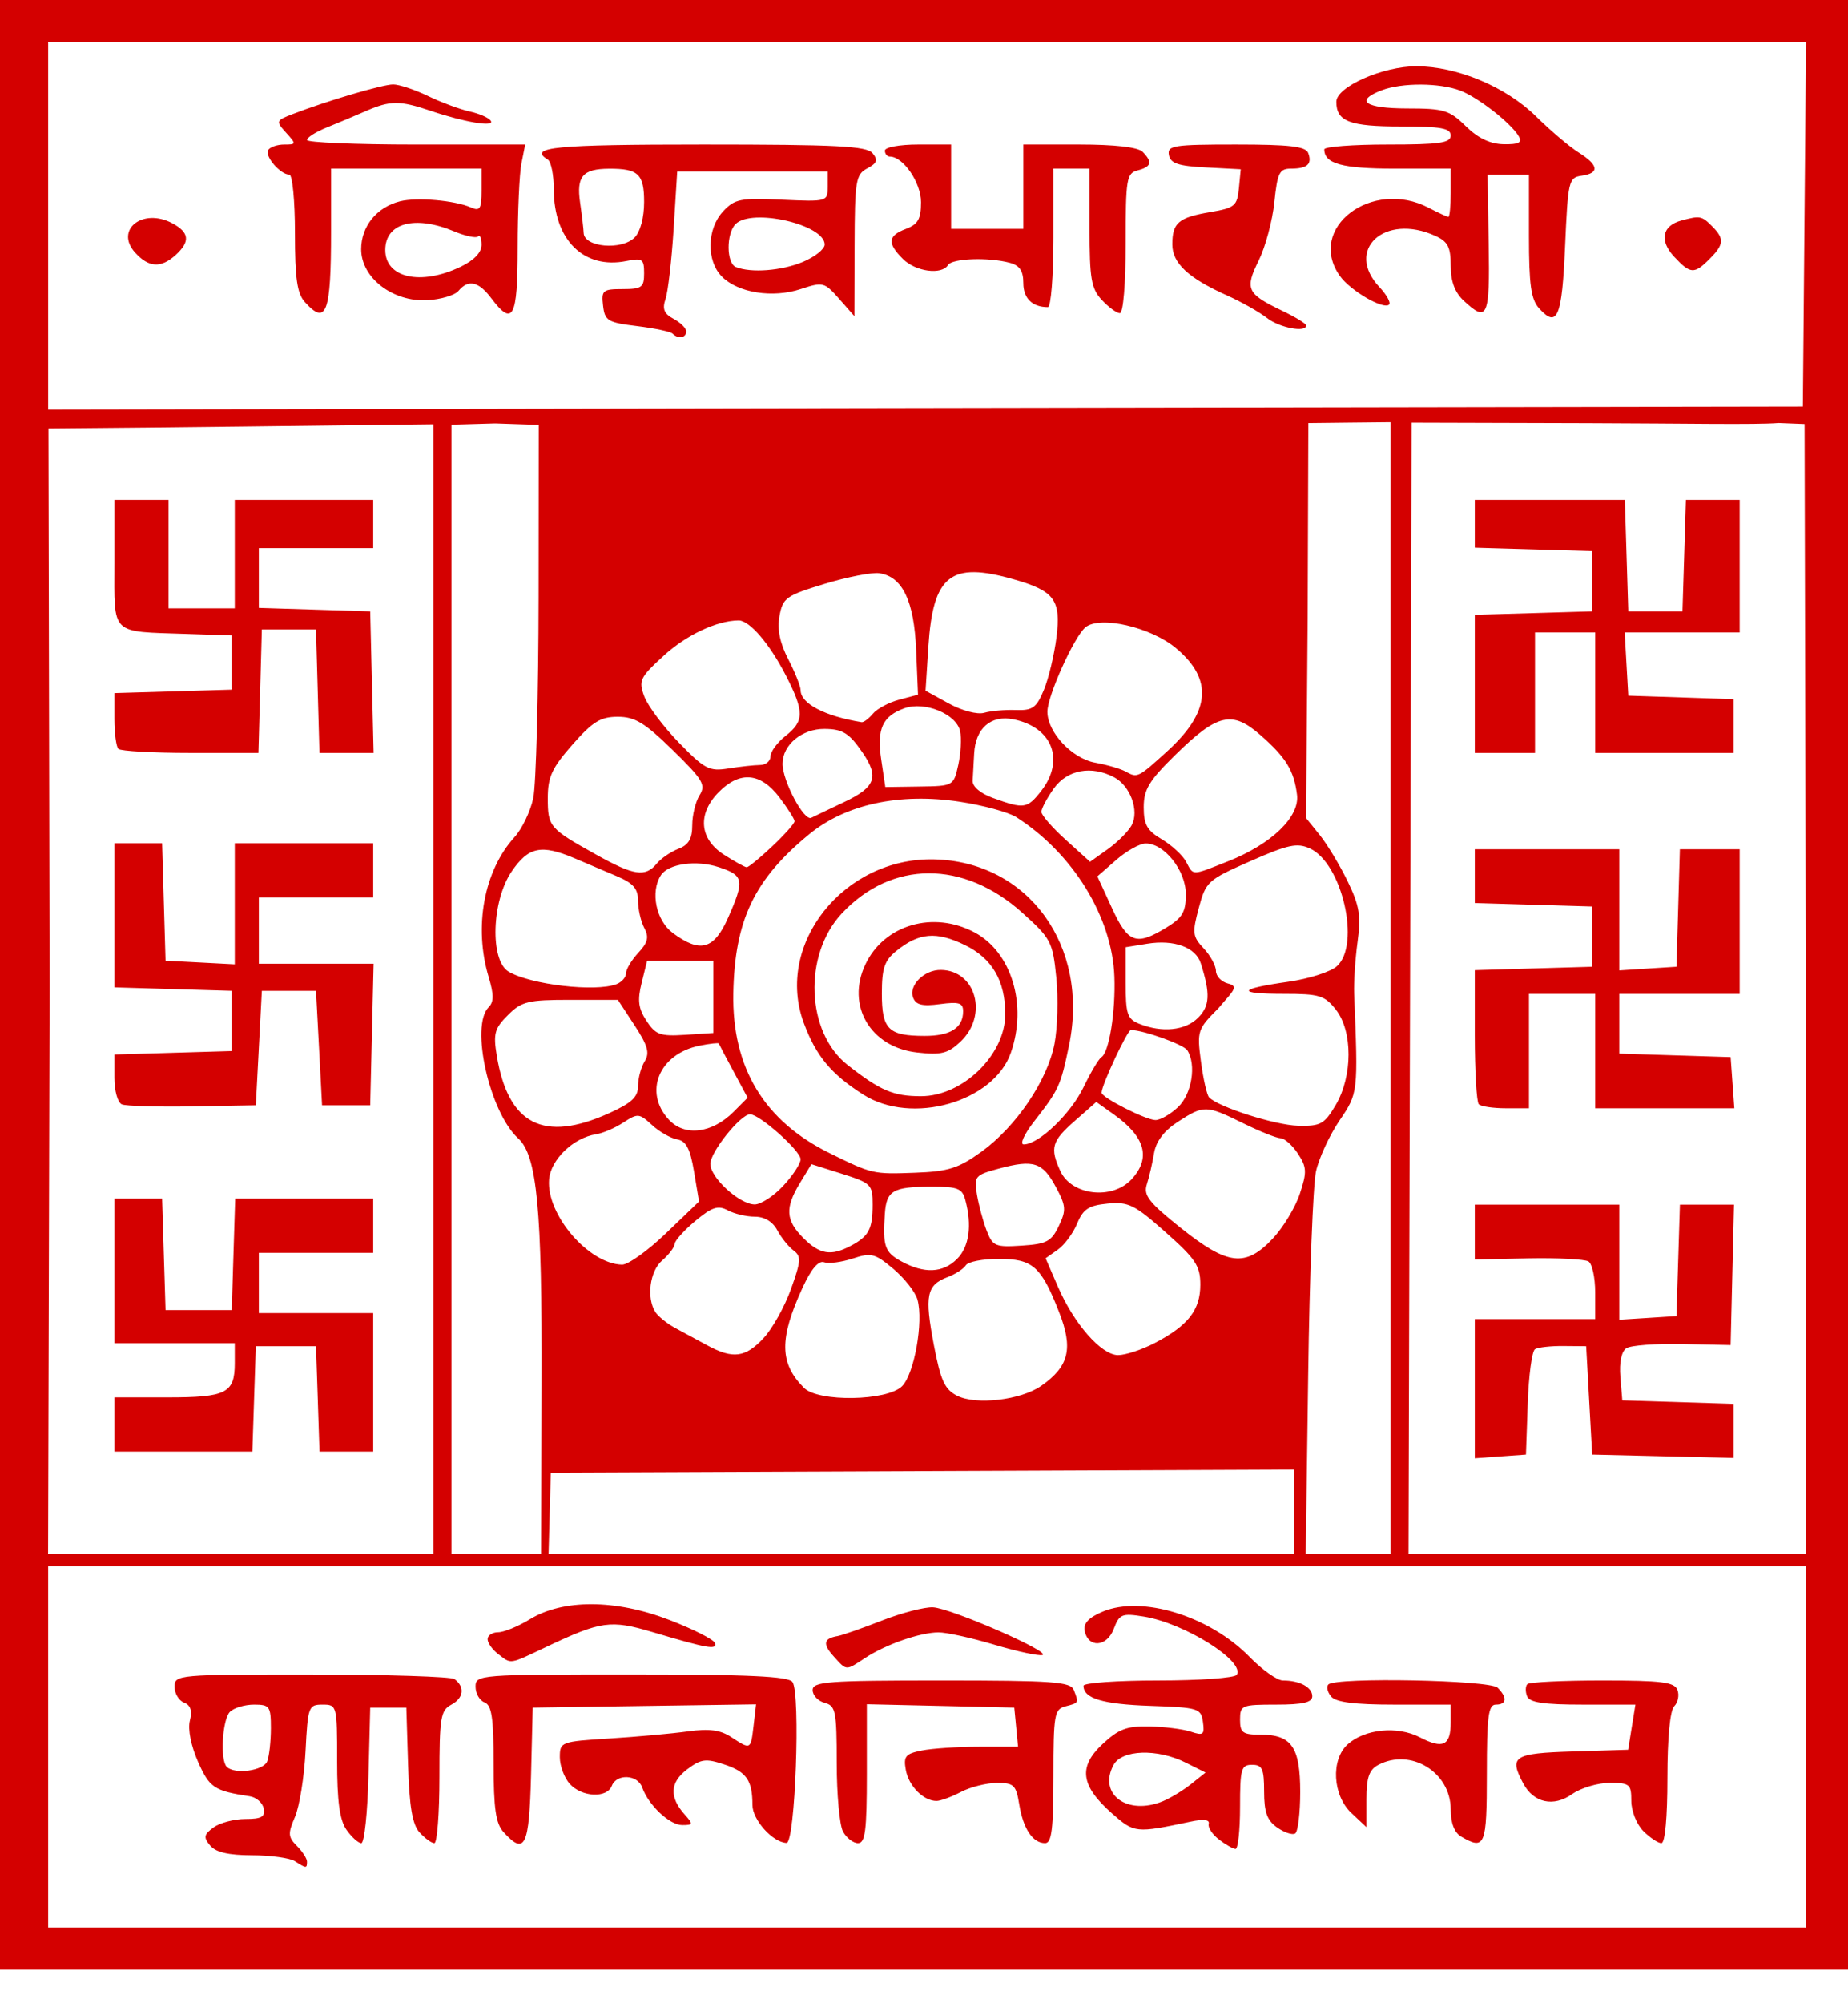 <svg width="48" height="52" viewBox="0 0 48 52" fill="none" xmlns="http://www.w3.org/2000/svg">
<path d="M0 25.564V0H24H48V25.564V51.127H24H0V25.564ZM46.906 45.342V40.651H24.078H1.251V45.342V50.033H24.078H46.906V45.342ZM7.661 48.313C7.532 48.229 7.031 48.16 6.547 48.159C5.931 48.157 5.604 48.081 5.458 47.905C5.281 47.691 5.294 47.621 5.547 47.436C5.711 47.316 6.083 47.218 6.374 47.218C6.792 47.218 6.891 47.161 6.85 46.946C6.821 46.797 6.658 46.654 6.487 46.628C5.563 46.488 5.442 46.407 5.144 45.733C4.962 45.323 4.876 44.889 4.932 44.666C4.998 44.405 4.951 44.261 4.78 44.196C4.645 44.144 4.534 43.958 4.534 43.783C4.534 43.473 4.619 43.466 8.091 43.468C10.048 43.469 11.719 43.522 11.805 43.586C12.08 43.788 12.045 44.077 11.725 44.248C11.443 44.399 11.414 44.578 11.414 46.129C11.414 47.072 11.354 47.844 11.282 47.844C11.209 47.844 11.036 47.718 10.897 47.565C10.71 47.358 10.633 46.9 10.599 45.806L10.554 44.326H10.085H9.616L9.571 46.085C9.547 47.052 9.463 47.844 9.385 47.844C9.307 47.844 9.133 47.687 8.999 47.496C8.821 47.242 8.756 46.758 8.756 45.698C8.756 44.267 8.751 44.248 8.377 44.248C8.014 44.248 7.995 44.298 7.936 45.459C7.902 46.126 7.778 46.892 7.662 47.162C7.475 47.595 7.481 47.685 7.711 47.916C7.856 48.061 7.974 48.244 7.974 48.324C7.974 48.503 7.954 48.502 7.661 48.313ZM6.941 45.72C6.993 45.584 7.036 45.197 7.036 44.86C7.036 44.293 7.003 44.248 6.598 44.248C6.357 44.248 6.076 44.332 5.973 44.435C5.774 44.634 5.713 45.687 5.889 45.863C6.094 46.068 6.847 45.966 6.941 45.72ZM31.661 47.749C31.489 47.617 31.369 47.434 31.395 47.343C31.425 47.234 31.262 47.214 30.925 47.286C29.501 47.587 29.465 47.584 28.888 47.077C28.07 46.359 28 45.868 28.633 45.277C29.054 44.882 29.265 44.803 29.855 44.815C30.246 44.823 30.731 44.884 30.932 44.951C31.254 45.059 31.291 45.029 31.245 44.699C31.195 44.343 31.13 44.324 29.871 44.28C28.637 44.237 28.143 44.088 28.143 43.759C28.143 43.684 29.019 43.622 30.088 43.622C31.158 43.622 32.075 43.556 32.124 43.475C32.343 43.121 30.762 42.131 29.709 41.963C29.139 41.871 29.075 41.898 28.928 42.285C28.748 42.758 28.26 42.785 28.172 42.328C28.136 42.139 28.283 41.984 28.644 41.834C29.662 41.408 31.42 41.95 32.452 43.006C32.783 43.345 33.174 43.622 33.322 43.622C33.758 43.622 34.085 43.797 34.085 44.03C34.085 44.192 33.844 44.248 33.147 44.248C32.25 44.248 32.209 44.265 32.209 44.638C32.209 44.979 32.277 45.029 32.745 45.029C33.549 45.029 33.772 45.352 33.772 46.517C33.772 47.064 33.713 47.549 33.641 47.593C33.569 47.638 33.358 47.568 33.172 47.437C32.912 47.255 32.834 47.041 32.834 46.506C32.834 45.915 32.787 45.811 32.521 45.811C32.238 45.811 32.209 45.915 32.209 46.906C32.209 47.508 32.156 47.998 32.091 47.995C32.027 47.992 31.833 47.882 31.661 47.749ZM30.205 46.756C30.404 46.674 30.735 46.473 30.94 46.309L31.313 46.012L30.799 45.755C30.058 45.385 29.137 45.416 28.922 45.817C28.516 46.575 29.282 47.137 30.205 46.756ZM13.08 47.558C12.877 47.334 12.821 46.949 12.821 45.776C12.821 44.591 12.772 44.262 12.586 44.191C12.457 44.142 12.352 43.958 12.352 43.783C12.352 43.472 12.435 43.466 16.398 43.466C19.456 43.466 20.478 43.514 20.584 43.661C20.797 43.959 20.655 47.845 20.43 47.838C20.073 47.828 19.544 47.24 19.544 46.854C19.544 46.213 19.39 45.992 18.809 45.801C18.33 45.642 18.206 45.659 17.846 45.931C17.4 46.269 17.38 46.649 17.784 47.101C18.009 47.352 18.003 47.375 17.719 47.375C17.392 47.375 16.842 46.857 16.68 46.397C16.562 46.063 16.015 46.036 15.891 46.358C15.767 46.683 15.112 46.652 14.8 46.307C14.657 46.15 14.541 45.838 14.541 45.615C14.541 45.217 14.567 45.207 15.831 45.128C16.54 45.084 17.456 45.001 17.866 44.944C18.423 44.867 18.709 44.905 18.994 45.092C19.502 45.424 19.5 45.425 19.574 44.791L19.638 44.241L16.738 44.283L13.837 44.326L13.793 46.085C13.746 47.934 13.633 48.169 13.08 47.558ZM21.895 47.541C21.806 47.375 21.733 46.574 21.733 45.761C21.733 44.416 21.705 44.277 21.42 44.202C21.248 44.157 21.108 44.008 21.108 43.871C21.108 43.651 21.496 43.622 24.452 43.622C27.358 43.622 27.81 43.655 27.892 43.87C28.022 44.208 28.026 44.201 27.674 44.293C27.385 44.368 27.362 44.506 27.362 46.109C27.362 47.478 27.316 47.844 27.146 47.844C26.826 47.844 26.576 47.472 26.474 46.841C26.392 46.336 26.334 46.28 25.895 46.281C25.627 46.282 25.206 46.387 24.959 46.516C24.713 46.644 24.427 46.749 24.325 46.749C23.986 46.749 23.604 46.364 23.528 45.947C23.463 45.59 23.517 45.525 23.942 45.44C24.21 45.386 24.883 45.342 25.437 45.342H26.443L26.394 44.834L26.345 44.326L24.43 44.282L22.515 44.238V46.041C22.515 47.52 22.474 47.844 22.286 47.844C22.16 47.844 21.984 47.708 21.895 47.541ZM37.954 47.675C37.776 47.571 37.681 47.324 37.681 46.968C37.681 46.001 36.638 45.365 35.794 45.817C35.562 45.941 35.492 46.147 35.492 46.704V47.429L35.101 47.062C34.613 46.604 34.563 45.68 35.003 45.281C35.447 44.88 36.297 44.796 36.879 45.097C37.483 45.41 37.681 45.313 37.681 44.707V44.248H36.215C35.179 44.248 34.697 44.186 34.574 44.038C34.478 43.922 34.446 43.782 34.503 43.725C34.696 43.532 38.7 43.609 38.9 43.81C39.156 44.065 39.136 44.248 38.853 44.248C38.658 44.248 38.619 44.552 38.619 46.046C38.619 47.916 38.571 48.034 37.954 47.675ZM42.684 47.531C42.51 47.357 42.371 47.01 42.371 46.749C42.371 46.315 42.33 46.28 41.809 46.28C41.5 46.28 41.06 46.412 40.832 46.573C40.353 46.911 39.835 46.799 39.567 46.299C39.189 45.592 39.309 45.513 40.845 45.465L42.289 45.42L42.383 44.834L42.478 44.248H41.113C40.085 44.248 39.726 44.193 39.663 44.028C39.616 43.908 39.621 43.767 39.672 43.716C39.723 43.664 40.6 43.622 41.621 43.622C43.161 43.622 43.492 43.664 43.57 43.867C43.621 44.002 43.584 44.192 43.487 44.289C43.377 44.399 43.309 45.106 43.309 46.155C43.309 47.176 43.248 47.844 43.153 47.844C43.067 47.844 42.856 47.703 42.684 47.531ZM21.654 42.996C21.362 42.674 21.39 42.531 21.758 42.469C21.873 42.449 22.39 42.269 22.905 42.067C23.422 41.866 24.02 41.711 24.235 41.723C24.707 41.749 27.311 42.883 27.077 42.961C26.987 42.991 26.426 42.871 25.83 42.694C25.235 42.516 24.58 42.372 24.374 42.374C23.895 42.377 23.009 42.685 22.474 43.036C21.96 43.373 21.997 43.375 21.654 42.996ZM12.938 42.935C12.788 42.821 12.665 42.648 12.665 42.55C12.665 42.452 12.788 42.371 12.938 42.371C13.089 42.37 13.458 42.219 13.759 42.035C14.623 41.507 15.984 41.511 17.38 42.048C18.003 42.287 18.538 42.558 18.568 42.649C18.63 42.836 18.383 42.792 16.935 42.362C15.863 42.044 15.607 42.08 14.208 42.742C13.204 43.217 13.291 43.203 12.938 42.935ZM11.257 25.571V11.014C7.894 11.052 4.684 11.097 1.259 11.124L1.289 25.603L1.249 40.339H6.253H11.257V25.571ZM2.971 36.977V36.274H4.347C5.884 36.274 6.098 36.165 6.098 35.382V34.866H4.534H2.971V32.99V31.114H3.59H4.21L4.255 32.56L4.3 34.007H5.16H6.02L6.064 32.56L6.109 31.114H7.902H9.694V31.818V32.521H8.208H6.723V33.303V34.085H8.208H9.694V35.883V37.681H8.996H8.299L8.254 36.313L8.208 34.945H7.427H6.645L6.6 36.313L6.555 37.681H4.763H2.971V36.977ZM3.166 28.668C3.057 28.622 2.971 28.317 2.971 27.98V27.373L4.495 27.328L6.02 27.283V26.502V25.72L4.495 25.675L2.971 25.63V23.76V21.889H3.59H4.21L4.255 23.414L4.3 24.938L5.199 24.985L6.098 25.032V23.461V21.889H7.896H9.694V22.593V23.296H8.208H6.723V24.156V25.016H8.213H9.704L9.66 26.853L9.616 28.691H8.99H8.365L8.287 27.205L8.208 25.72H7.505H6.801L6.723 27.205L6.645 28.691L5.003 28.72C4.1 28.736 3.274 28.712 3.166 28.668ZM3.075 19.44C3.018 19.382 2.971 19.033 2.971 18.664V17.992L4.495 17.947L6.02 17.902V17.199V16.495L4.847 16.456C2.845 16.388 2.971 16.511 2.971 14.616V12.977H3.674H4.378V14.384V15.791H5.238H6.098V14.384V12.977H7.896H9.694V13.603V14.228H8.208H6.723V15.004V15.78L8.169 15.825L9.616 15.87L9.66 17.707L9.704 19.544H9.001H8.298L8.253 17.941L8.208 16.339H7.505H6.801L6.757 17.941L6.712 19.544H4.946C3.974 19.544 3.132 19.497 3.075 19.44ZM14.067 35.93C14.081 31.373 13.95 29.998 13.459 29.55C12.717 28.874 12.21 26.628 12.691 26.147C12.83 26.008 12.83 25.82 12.691 25.355C12.301 24.055 12.571 22.602 13.362 21.733C13.558 21.518 13.778 21.061 13.851 20.717C13.924 20.373 13.986 18.016 13.989 15.479L13.993 11.03L12.86 10.992L11.726 11.025V25.588V40.339H12.89H14.053L14.067 35.93ZM33.616 39.243V38.148L23.961 38.188L14.306 38.228L14.277 39.283L14.248 40.339H23.932H33.616V39.243ZM36.117 25.579V10.96L35.057 10.971L33.983 10.983L33.965 16.051L33.924 21.235L34.282 21.679C34.478 21.924 34.804 22.465 35.006 22.881C35.311 23.513 35.354 23.773 35.262 24.445C35.201 24.888 35.161 25.497 35.173 25.798C35.277 28.378 35.278 28.371 34.788 29.093C34.53 29.474 34.257 30.066 34.181 30.41C34.105 30.754 34.014 33.129 33.979 35.687L33.915 40.339H35.016H36.117L36.117 25.579ZM46.906 25.649L46.872 11.008L46.199 10.981C45.588 11.03 43.797 10.992 41.26 10.985L36.664 10.972L36.625 25.603L36.585 40.339H41.745H46.906V25.649ZM38.306 36.048V34.241H39.87H41.433V33.547C41.433 33.165 41.355 32.804 41.259 32.745C41.163 32.686 40.46 32.65 39.696 32.665L38.306 32.693V31.982V31.27H40.182H42.059V32.764V34.258L42.801 34.211L43.544 34.163L43.589 32.717L43.634 31.27H44.337H45.039L44.995 33.093L44.951 34.915L43.7 34.888C43.012 34.873 42.357 34.922 42.243 34.997C42.115 35.082 42.056 35.362 42.087 35.742L42.137 36.352L43.583 36.397L45.029 36.442V37.144V37.847L43.192 37.803L41.355 37.759L41.277 36.352L41.199 34.945L40.605 34.94C40.279 34.937 39.948 34.974 39.87 35.023C39.791 35.071 39.706 35.707 39.681 36.435L39.635 37.759L38.971 37.807L38.306 37.855V36.048ZM38.41 28.665C38.353 28.607 38.306 27.801 38.306 26.872V25.184L39.831 25.139L41.355 25.095V24.313V23.531L39.831 23.486L38.306 23.441V22.744V22.046H40.182H42.059V23.618V25.19L42.801 25.142L43.544 25.095L43.589 23.57L43.633 22.046H44.41H45.186V23.922V25.798H43.622H42.059V26.574V27.35L43.505 27.395L44.951 27.44L44.999 28.104L45.047 28.769H43.24H41.433V27.283V25.798H40.573H39.713V27.283V28.769H39.114C38.784 28.769 38.468 28.722 38.41 28.665ZM38.306 17.752V15.959L39.831 15.915L41.355 15.87V15.088V14.306L39.831 14.261L38.306 14.217V13.597V12.977H40.255H42.203L42.248 14.424L42.293 15.87H42.997H43.7L43.745 14.424L43.79 12.977H44.488H45.186V14.697V16.417H43.692H42.199L42.246 17.238L42.293 18.059L43.661 18.104L45.029 18.149V18.846V19.544H43.231H41.433V17.98V16.417H40.651H39.87V17.98V19.544H39.088H38.306V17.752ZM27.049 35.972C27.768 35.468 27.88 35.003 27.508 34.058C27.04 32.867 26.824 32.678 25.939 32.678C25.528 32.678 25.145 32.752 25.088 32.843C25.032 32.935 24.815 33.075 24.606 33.154C24.067 33.359 24.012 33.634 24.255 34.908C24.432 35.838 24.537 36.067 24.86 36.231C25.354 36.481 26.519 36.344 27.049 35.972ZM23.43 35.984C23.747 35.666 23.99 34.311 23.831 33.739C23.777 33.542 23.495 33.182 23.204 32.938C22.725 32.536 22.628 32.511 22.15 32.669C21.861 32.764 21.526 32.808 21.405 32.765C21.261 32.715 21.069 32.941 20.846 33.426C20.236 34.751 20.245 35.389 20.883 36.027C21.255 36.399 23.045 36.369 23.43 35.984ZM19.833 34.735C20.061 34.491 20.382 33.917 20.545 33.461C20.807 32.731 20.815 32.61 20.61 32.459C20.482 32.364 20.293 32.128 20.189 31.935C20.071 31.712 19.857 31.583 19.606 31.583C19.389 31.583 19.072 31.509 18.901 31.417C18.649 31.282 18.494 31.333 18.063 31.691C17.772 31.933 17.529 32.203 17.523 32.291C17.517 32.379 17.371 32.572 17.199 32.719C16.878 32.994 16.787 33.686 17.021 34.056C17.093 34.169 17.321 34.353 17.527 34.466C17.733 34.578 18.113 34.784 18.371 34.923C19.037 35.284 19.36 35.242 19.833 34.735ZM29.996 34.861C30.861 34.41 31.177 34.005 31.177 33.349C31.177 32.86 31.058 32.681 30.275 31.986C29.468 31.27 29.31 31.192 28.771 31.243C28.277 31.291 28.134 31.384 27.978 31.761C27.873 32.014 27.646 32.32 27.473 32.441L27.158 32.662L27.476 33.395C27.895 34.364 28.604 35.172 29.038 35.176C29.228 35.178 29.66 35.036 29.996 34.861ZM24.86 32.678C25.173 32.364 25.251 31.812 25.074 31.153C24.992 30.846 24.878 30.802 24.177 30.804C23.193 30.807 23.024 30.906 22.983 31.505C22.925 32.352 22.979 32.508 23.414 32.744C24.01 33.068 24.492 33.046 24.86 32.678ZM17.3 32.011L18.157 31.189L18.026 30.41C17.926 29.815 17.823 29.618 17.586 29.576C17.416 29.545 17.121 29.376 16.931 29.2C16.605 28.9 16.563 28.896 16.193 29.138C15.978 29.279 15.659 29.416 15.484 29.443C14.892 29.533 14.3 30.104 14.261 30.623C14.191 31.531 15.291 32.809 16.157 32.828C16.315 32.831 16.83 32.464 17.3 32.011ZM33.056 32.154C33.328 31.866 33.645 31.342 33.762 30.988C33.949 30.422 33.943 30.3 33.713 29.948C33.569 29.73 33.366 29.548 33.26 29.546C33.155 29.543 32.717 29.368 32.287 29.156C31.328 28.684 31.268 28.683 30.594 29.12C30.23 29.357 30.026 29.627 29.974 29.941C29.931 30.199 29.847 30.562 29.787 30.747C29.696 31.028 29.843 31.215 30.67 31.875C31.888 32.848 32.35 32.902 33.056 32.154ZM22.095 32.341C22.565 32.094 22.666 31.905 22.666 31.27C22.667 30.75 22.628 30.711 21.872 30.471L21.076 30.22L20.78 30.706C20.386 31.352 20.405 31.677 20.866 32.137C21.29 32.562 21.584 32.611 22.095 32.341ZM27.501 31.825C27.698 31.413 27.69 31.305 27.424 30.811C27.079 30.168 26.845 30.093 25.948 30.334C25.323 30.502 25.296 30.535 25.375 31.008C25.421 31.281 25.534 31.702 25.627 31.944C25.784 32.35 25.852 32.379 26.539 32.334C27.185 32.293 27.309 32.227 27.501 31.825ZM20.341 30.785C20.591 30.518 20.795 30.206 20.795 30.093C20.795 29.873 19.73 28.925 19.483 28.925C19.235 28.925 18.45 29.903 18.45 30.212C18.45 30.569 19.202 31.259 19.599 31.265C19.758 31.268 20.092 31.052 20.341 30.785ZM29.388 30.616C29.901 30.065 29.752 29.514 28.935 28.932L28.475 28.605L27.919 29.094C27.317 29.622 27.266 29.796 27.54 30.396C27.829 31.031 28.884 31.156 29.388 30.616ZM25.488 29.9C26.389 29.251 27.203 28.052 27.389 27.097C27.469 26.683 27.49 25.907 27.436 25.372C27.343 24.449 27.297 24.362 26.555 23.695C25.028 22.322 23.159 22.328 21.865 23.712C20.858 24.788 20.936 26.799 22.017 27.646C22.866 28.312 23.205 28.456 23.922 28.456C25.005 28.456 26.111 27.38 26.111 26.325C26.111 25.458 25.768 24.873 25.058 24.53C24.317 24.171 23.866 24.21 23.277 24.688C22.973 24.934 22.905 25.135 22.905 25.79C22.905 26.719 23.073 26.887 24.008 26.89C24.684 26.893 25.016 26.682 25.016 26.251C25.016 26.032 24.909 25.999 24.414 26.065C23.958 26.126 23.789 26.086 23.717 25.898C23.595 25.579 24.004 25.171 24.441 25.178C25.355 25.191 25.671 26.36 24.945 27.043C24.619 27.348 24.446 27.391 23.817 27.32C22.608 27.184 21.973 26.103 22.476 25.037C22.963 24.003 24.243 23.63 25.319 24.207C26.278 24.722 26.688 26.088 26.255 27.329C25.808 28.611 23.676 29.214 22.421 28.413C21.587 27.881 21.197 27.413 20.879 26.558C20.118 24.513 21.917 22.253 24.263 22.307C26.712 22.364 28.304 24.561 27.766 27.142C27.546 28.195 27.507 28.28 26.853 29.12C26.6 29.446 26.483 29.707 26.591 29.707C26.979 29.707 27.807 28.916 28.141 28.227C28.329 27.838 28.539 27.485 28.608 27.442C28.808 27.319 28.978 26.262 28.945 25.354C28.889 23.807 27.871 22.153 26.397 21.211C26.197 21.083 25.534 20.903 24.925 20.811C23.364 20.575 21.97 20.876 21.021 21.653C19.59 22.826 19.082 23.889 19.047 25.787C19.012 27.714 19.847 29.098 21.551 29.935C22.654 30.478 22.676 30.483 23.768 30.442C24.633 30.41 24.892 30.328 25.488 29.9ZM19.052 28.863L19.419 28.495L19.052 27.811C18.849 27.435 18.678 27.109 18.67 27.087C18.662 27.065 18.438 27.09 18.173 27.143C17.118 27.354 16.706 28.349 17.375 29.067C17.785 29.507 18.493 29.421 19.052 28.863ZM15.82 28.897C16.408 28.631 16.573 28.477 16.573 28.192C16.573 27.991 16.65 27.703 16.744 27.552C16.881 27.334 16.827 27.143 16.482 26.616L16.049 25.954H14.819C13.71 25.954 13.549 25.994 13.192 26.351C12.845 26.697 12.809 26.831 12.904 27.406C13.2 29.194 14.121 29.665 15.82 28.897ZM34.695 28.682C35.136 27.933 35.138 26.769 34.699 26.21C34.407 25.839 34.271 25.798 33.344 25.798C32.097 25.798 32.144 25.671 33.459 25.485C33.993 25.41 34.563 25.227 34.726 25.08C35.347 24.518 34.86 22.406 34.022 22.024C33.69 21.873 33.458 21.923 32.479 22.353C31.368 22.841 31.32 22.884 31.137 23.57C30.963 24.217 30.975 24.311 31.265 24.619C31.44 24.806 31.583 25.069 31.583 25.204C31.583 25.338 31.723 25.486 31.895 25.53C32.017 25.562 32.071 25.599 32.04 25.679C31.998 25.786 31.824 25.957 31.646 26.173C31.103 26.716 31.088 26.762 31.193 27.556C31.253 28.008 31.348 28.426 31.404 28.485C31.642 28.736 33.12 29.207 33.717 29.222C34.303 29.236 34.399 29.183 34.695 28.682ZM30.596 28.741C30.956 28.403 31.081 27.638 30.838 27.262C30.742 27.113 29.702 26.74 29.374 26.737C29.284 26.736 28.612 28.171 28.612 28.364C28.612 28.489 29.748 29.067 30.009 29.075C30.133 29.078 30.397 28.928 30.596 28.741ZM18.528 25.876V24.938H17.668H16.808L16.666 25.514C16.553 25.968 16.58 26.176 16.792 26.499C17.028 26.86 17.149 26.903 17.794 26.862L18.528 26.814V25.876ZM31.117 26.421C31.425 26.113 31.441 25.799 31.189 25.006C31.057 24.589 30.495 24.384 29.796 24.498L29.238 24.588V25.511C29.238 26.322 29.28 26.451 29.59 26.575C30.182 26.813 30.785 26.752 31.117 26.421ZM16.013 25.547C16.149 25.495 16.261 25.367 16.261 25.264C16.261 25.16 16.404 24.921 16.579 24.733C16.828 24.466 16.862 24.326 16.735 24.089C16.646 23.922 16.573 23.604 16.573 23.382C16.573 23.069 16.45 22.927 16.026 22.747C15.725 22.619 15.23 22.409 14.926 22.28C14.058 21.912 13.726 21.981 13.29 22.622C12.768 23.387 12.722 24.934 13.212 25.223C13.786 25.561 15.468 25.756 16.013 25.547ZM18.911 23.824C19.343 22.848 19.321 22.725 18.676 22.512C18.086 22.317 17.357 22.419 17.164 22.723C16.888 23.156 17.041 23.894 17.472 24.216C18.185 24.748 18.546 24.65 18.911 23.824ZM30.293 24.08C30.713 23.824 30.801 23.674 30.801 23.213C30.801 22.595 30.237 21.885 29.753 21.896C29.599 21.899 29.254 22.093 28.988 22.326L28.503 22.749L28.881 23.57C29.301 24.483 29.508 24.558 30.293 24.08ZM17.056 22.42C17.17 22.282 17.425 22.108 17.622 22.033C17.887 21.933 17.98 21.773 17.98 21.422C17.98 21.161 18.066 20.81 18.171 20.642C18.339 20.373 18.259 20.239 17.474 19.472C16.744 18.759 16.491 18.606 16.046 18.606C15.599 18.606 15.395 18.731 14.867 19.331C14.334 19.937 14.228 20.167 14.228 20.72C14.228 21.459 14.268 21.506 15.479 22.181C16.46 22.729 16.762 22.775 17.056 22.42ZM31.893 22.359C33.026 21.913 33.761 21.204 33.689 20.63C33.609 20 33.404 19.665 32.742 19.084C32.003 18.435 31.622 18.523 30.53 19.594C29.844 20.267 29.707 20.494 29.707 20.955C29.707 21.405 29.795 21.561 30.175 21.785C30.432 21.938 30.716 22.199 30.806 22.366C31.004 22.737 30.933 22.738 31.893 22.359ZM20.059 21.968C20.378 21.667 20.638 21.375 20.638 21.318C20.638 21.262 20.459 20.98 20.24 20.692C19.755 20.057 19.221 20.009 18.677 20.553C18.111 21.119 18.161 21.774 18.801 22.184C19.081 22.363 19.348 22.511 19.394 22.512C19.441 22.514 19.74 22.269 20.059 21.968ZM29.395 21.42C29.595 21.046 29.36 20.402 28.943 20.179C28.352 19.863 27.72 19.979 27.372 20.467C27.194 20.717 27.049 20.99 27.049 21.074C27.049 21.159 27.333 21.485 27.681 21.799L28.313 22.37L28.776 22.041C29.03 21.859 29.309 21.58 29.395 21.42ZM21.928 20.819C22.738 20.436 22.838 20.17 22.407 19.54C22.057 19.029 21.889 18.924 21.416 18.921C20.828 18.917 20.326 19.335 20.326 19.826C20.327 20.277 20.886 21.326 21.073 21.228C21.135 21.196 21.52 21.012 21.928 20.819ZM27.038 20.539C27.668 19.738 27.337 18.875 26.322 18.672C25.739 18.555 25.34 18.901 25.303 19.555C25.289 19.807 25.271 20.127 25.264 20.266C25.256 20.419 25.466 20.597 25.798 20.716C26.597 21.005 26.681 20.992 27.038 20.539ZM24.89 19.857C24.957 19.556 24.978 19.16 24.938 18.977C24.839 18.534 24.02 18.198 23.493 18.385C22.919 18.59 22.769 18.923 22.89 19.726L22.995 20.43L23.882 20.417C24.764 20.404 24.769 20.401 24.89 19.857ZM30.319 19.5C31.444 18.477 31.515 17.636 30.544 16.824C29.891 16.278 28.567 15.974 28.193 16.284C27.898 16.529 27.205 18.066 27.205 18.475C27.205 19.008 27.844 19.689 28.445 19.797C28.752 19.852 29.109 19.956 29.238 20.028C29.544 20.199 29.558 20.192 30.319 19.5ZM19.739 19.858C19.89 19.858 20.013 19.756 20.013 19.634C20.013 19.511 20.189 19.272 20.404 19.103C20.891 18.72 20.893 18.474 20.418 17.545C19.994 16.717 19.47 16.104 19.186 16.105C18.622 16.108 17.825 16.483 17.236 17.024C16.617 17.591 16.581 17.668 16.736 18.082C16.828 18.327 17.234 18.867 17.638 19.282C18.304 19.966 18.422 20.028 18.919 19.948C19.22 19.9 19.589 19.859 19.739 19.858ZM22.672 18.527C22.779 18.398 23.087 18.234 23.355 18.163L23.844 18.033L23.796 16.873C23.743 15.599 23.442 14.969 22.841 14.88C22.65 14.852 22.01 14.976 21.417 15.156C20.417 15.46 20.332 15.52 20.247 15.989C20.184 16.337 20.255 16.689 20.475 17.114C20.651 17.455 20.795 17.816 20.795 17.916C20.795 18.263 21.417 18.589 22.378 18.746C22.432 18.755 22.564 18.656 22.672 18.527ZM26.382 18.431C26.818 18.447 26.92 18.375 27.112 17.913C27.235 17.619 27.383 17.002 27.441 16.543C27.562 15.572 27.39 15.339 26.327 15.037C24.688 14.57 24.233 14.93 24.113 16.792L24.04 17.93L24.645 18.262C24.99 18.45 25.385 18.554 25.564 18.503C25.735 18.453 26.104 18.421 26.382 18.431ZM46.869 5.824L46.91 1.094H24.081H1.251V5.864V10.633L24.039 10.593L46.827 10.554L46.869 5.824ZM17.47 8.662C17.418 8.61 17.002 8.522 16.544 8.466C15.784 8.373 15.709 8.329 15.664 7.935C15.618 7.537 15.656 7.505 16.172 7.505C16.67 7.505 16.73 7.461 16.73 7.094C16.73 6.723 16.686 6.693 16.268 6.776C15.162 6.997 14.384 6.227 14.384 4.91C14.384 4.542 14.314 4.196 14.228 4.143C13.705 3.82 14.408 3.752 18.274 3.752C21.728 3.752 22.509 3.792 22.662 3.976C22.81 4.155 22.783 4.234 22.525 4.372C22.227 4.532 22.202 4.689 22.197 6.377L22.192 8.208L21.795 7.757C21.414 7.324 21.375 7.314 20.799 7.504C20.07 7.744 19.174 7.604 18.753 7.183C18.344 6.774 18.358 5.942 18.782 5.487C19.083 5.164 19.23 5.135 20.307 5.184C21.488 5.237 21.498 5.234 21.498 4.847V4.456H19.544H17.59L17.497 5.941C17.445 6.758 17.351 7.579 17.286 7.765C17.198 8.022 17.248 8.146 17.497 8.279C17.677 8.375 17.824 8.522 17.824 8.605C17.824 8.773 17.614 8.807 17.47 8.662ZM20.854 6.799C21.165 6.669 21.42 6.466 21.42 6.348C21.42 5.828 19.529 5.394 19.106 5.816C18.86 6.063 18.865 6.832 19.114 6.932C19.507 7.091 20.302 7.03 20.854 6.799ZM16.484 6.165C16.631 6.017 16.73 5.649 16.73 5.243C16.73 4.518 16.579 4.376 15.818 4.38C15.135 4.384 14.969 4.579 15.067 5.257C15.115 5.59 15.157 5.946 15.16 6.047C15.172 6.418 16.144 6.504 16.484 6.165ZM32.907 8.255C32.712 8.102 32.247 7.839 31.873 7.671C30.862 7.218 30.45 6.833 30.45 6.344C30.45 5.782 30.61 5.645 31.438 5.505C32.072 5.397 32.134 5.345 32.179 4.891L32.227 4.394L31.32 4.347C30.604 4.31 30.402 4.242 30.361 4.026C30.314 3.778 30.479 3.752 32.102 3.752C33.496 3.752 33.914 3.801 33.979 3.972C34.089 4.257 33.956 4.378 33.533 4.378C33.232 4.378 33.179 4.484 33.1 5.251C33.051 5.731 32.867 6.412 32.693 6.765C32.328 7.502 32.386 7.628 33.298 8.065C33.643 8.23 33.926 8.403 33.926 8.449C33.931 8.643 33.232 8.51 32.907 8.255ZM39.976 8.005C39.766 7.773 39.713 7.393 39.713 6.125V4.534H39.176H38.638L38.667 6.332C38.699 8.237 38.636 8.382 38.023 7.811C37.787 7.592 37.681 7.308 37.681 6.898C37.681 6.413 37.608 6.271 37.282 6.123C35.966 5.523 34.919 6.484 35.831 7.455C36.018 7.654 36.13 7.857 36.08 7.907C35.937 8.05 35.066 7.542 34.798 7.158C33.93 5.919 35.632 4.623 37.112 5.395C37.359 5.524 37.587 5.629 37.62 5.629C37.654 5.629 37.681 5.347 37.681 5.003V4.378H36.227C34.863 4.378 34.397 4.251 34.397 3.878C34.397 3.809 35.136 3.752 36.039 3.752C37.394 3.752 37.681 3.711 37.681 3.518C37.681 3.328 37.432 3.283 36.383 3.283C35.053 3.283 34.71 3.152 34.71 2.641C34.71 2.254 35.914 1.72 36.786 1.72C37.847 1.72 39.12 2.253 39.902 3.026C40.271 3.391 40.767 3.811 41.003 3.959C41.525 4.286 41.552 4.496 41.081 4.562C40.745 4.61 40.726 4.693 40.651 6.398C40.571 8.242 40.45 8.529 39.976 8.005ZM39.447 3.537C39.25 3.197 38.39 2.526 37.927 2.35C37.393 2.147 36.415 2.143 35.893 2.341C35.175 2.614 35.452 2.814 36.547 2.815C37.505 2.815 37.646 2.857 38.072 3.275C38.392 3.589 38.704 3.737 39.057 3.744C39.452 3.75 39.543 3.702 39.447 3.537ZM7.92 7.844C7.717 7.62 7.661 7.234 7.661 6.046C7.661 5.215 7.596 4.534 7.516 4.534C7.283 4.534 6.868 4.053 6.965 3.896C7.014 3.817 7.202 3.752 7.382 3.752C7.698 3.752 7.7 3.742 7.43 3.444C7.159 3.144 7.164 3.13 7.602 2.961C8.478 2.622 9.932 2.193 10.21 2.191C10.364 2.19 10.772 2.325 11.115 2.491C11.459 2.657 11.947 2.838 12.2 2.894C12.454 2.949 12.7 3.059 12.749 3.137C12.853 3.305 12.067 3.174 11.179 2.874C10.383 2.605 10.136 2.606 9.504 2.882C9.221 3.006 8.762 3.199 8.482 3.311C8.203 3.424 7.974 3.569 7.974 3.634C7.974 3.699 9.249 3.752 10.808 3.752H13.642L13.544 4.241C13.49 4.51 13.446 5.495 13.446 6.43C13.446 8.258 13.323 8.492 12.758 7.739C12.432 7.305 12.163 7.246 11.908 7.552C11.816 7.664 11.454 7.773 11.105 7.793C10.206 7.846 9.381 7.214 9.381 6.47C9.381 5.874 9.784 5.378 10.392 5.225C10.83 5.115 11.814 5.201 12.235 5.386C12.467 5.488 12.508 5.42 12.508 4.942V4.378H10.554H8.599V6.007C8.599 8.13 8.477 8.46 7.92 7.844ZM11.956 6.929C12.313 6.758 12.508 6.556 12.508 6.355C12.508 6.185 12.467 6.087 12.417 6.137C12.367 6.187 12.088 6.128 11.797 6.006C10.775 5.579 10.007 5.786 10.007 6.489C10.007 7.214 10.923 7.421 11.956 6.929ZM28.619 7.788C28.343 7.492 28.3 7.24 28.3 5.912V4.378H27.831H27.362V6.176C27.362 7.165 27.297 7.974 27.218 7.974C26.813 7.974 26.58 7.746 26.58 7.35C26.58 7.032 26.486 6.891 26.228 6.822C25.675 6.673 24.732 6.707 24.625 6.879C24.462 7.144 23.783 7.053 23.453 6.723C23.04 6.31 23.058 6.121 23.531 5.941C23.845 5.822 23.922 5.685 23.922 5.248C23.922 4.739 23.46 4.065 23.111 4.065C23.041 4.065 22.984 3.995 22.984 3.909C22.984 3.823 23.371 3.752 23.844 3.752H24.704V4.847V5.941H25.642H26.58V4.847V3.752H28.034C28.956 3.752 29.556 3.821 29.676 3.94C29.941 4.206 29.91 4.329 29.55 4.423C29.261 4.499 29.238 4.636 29.238 6.318C29.238 7.373 29.175 8.13 29.087 8.13C29.005 8.13 28.794 7.976 28.619 7.788ZM43.489 6.669C43.094 6.249 43.169 5.859 43.672 5.724C44.158 5.594 44.198 5.601 44.471 5.874C44.793 6.196 44.781 6.346 44.404 6.723C44.005 7.122 43.908 7.116 43.489 6.669ZM3.51 6.558C2.973 5.964 3.708 5.385 4.477 5.796C4.921 6.034 4.945 6.273 4.561 6.621C4.179 6.966 3.862 6.947 3.51 6.558Z" fill="#D40000"/>
</svg>
